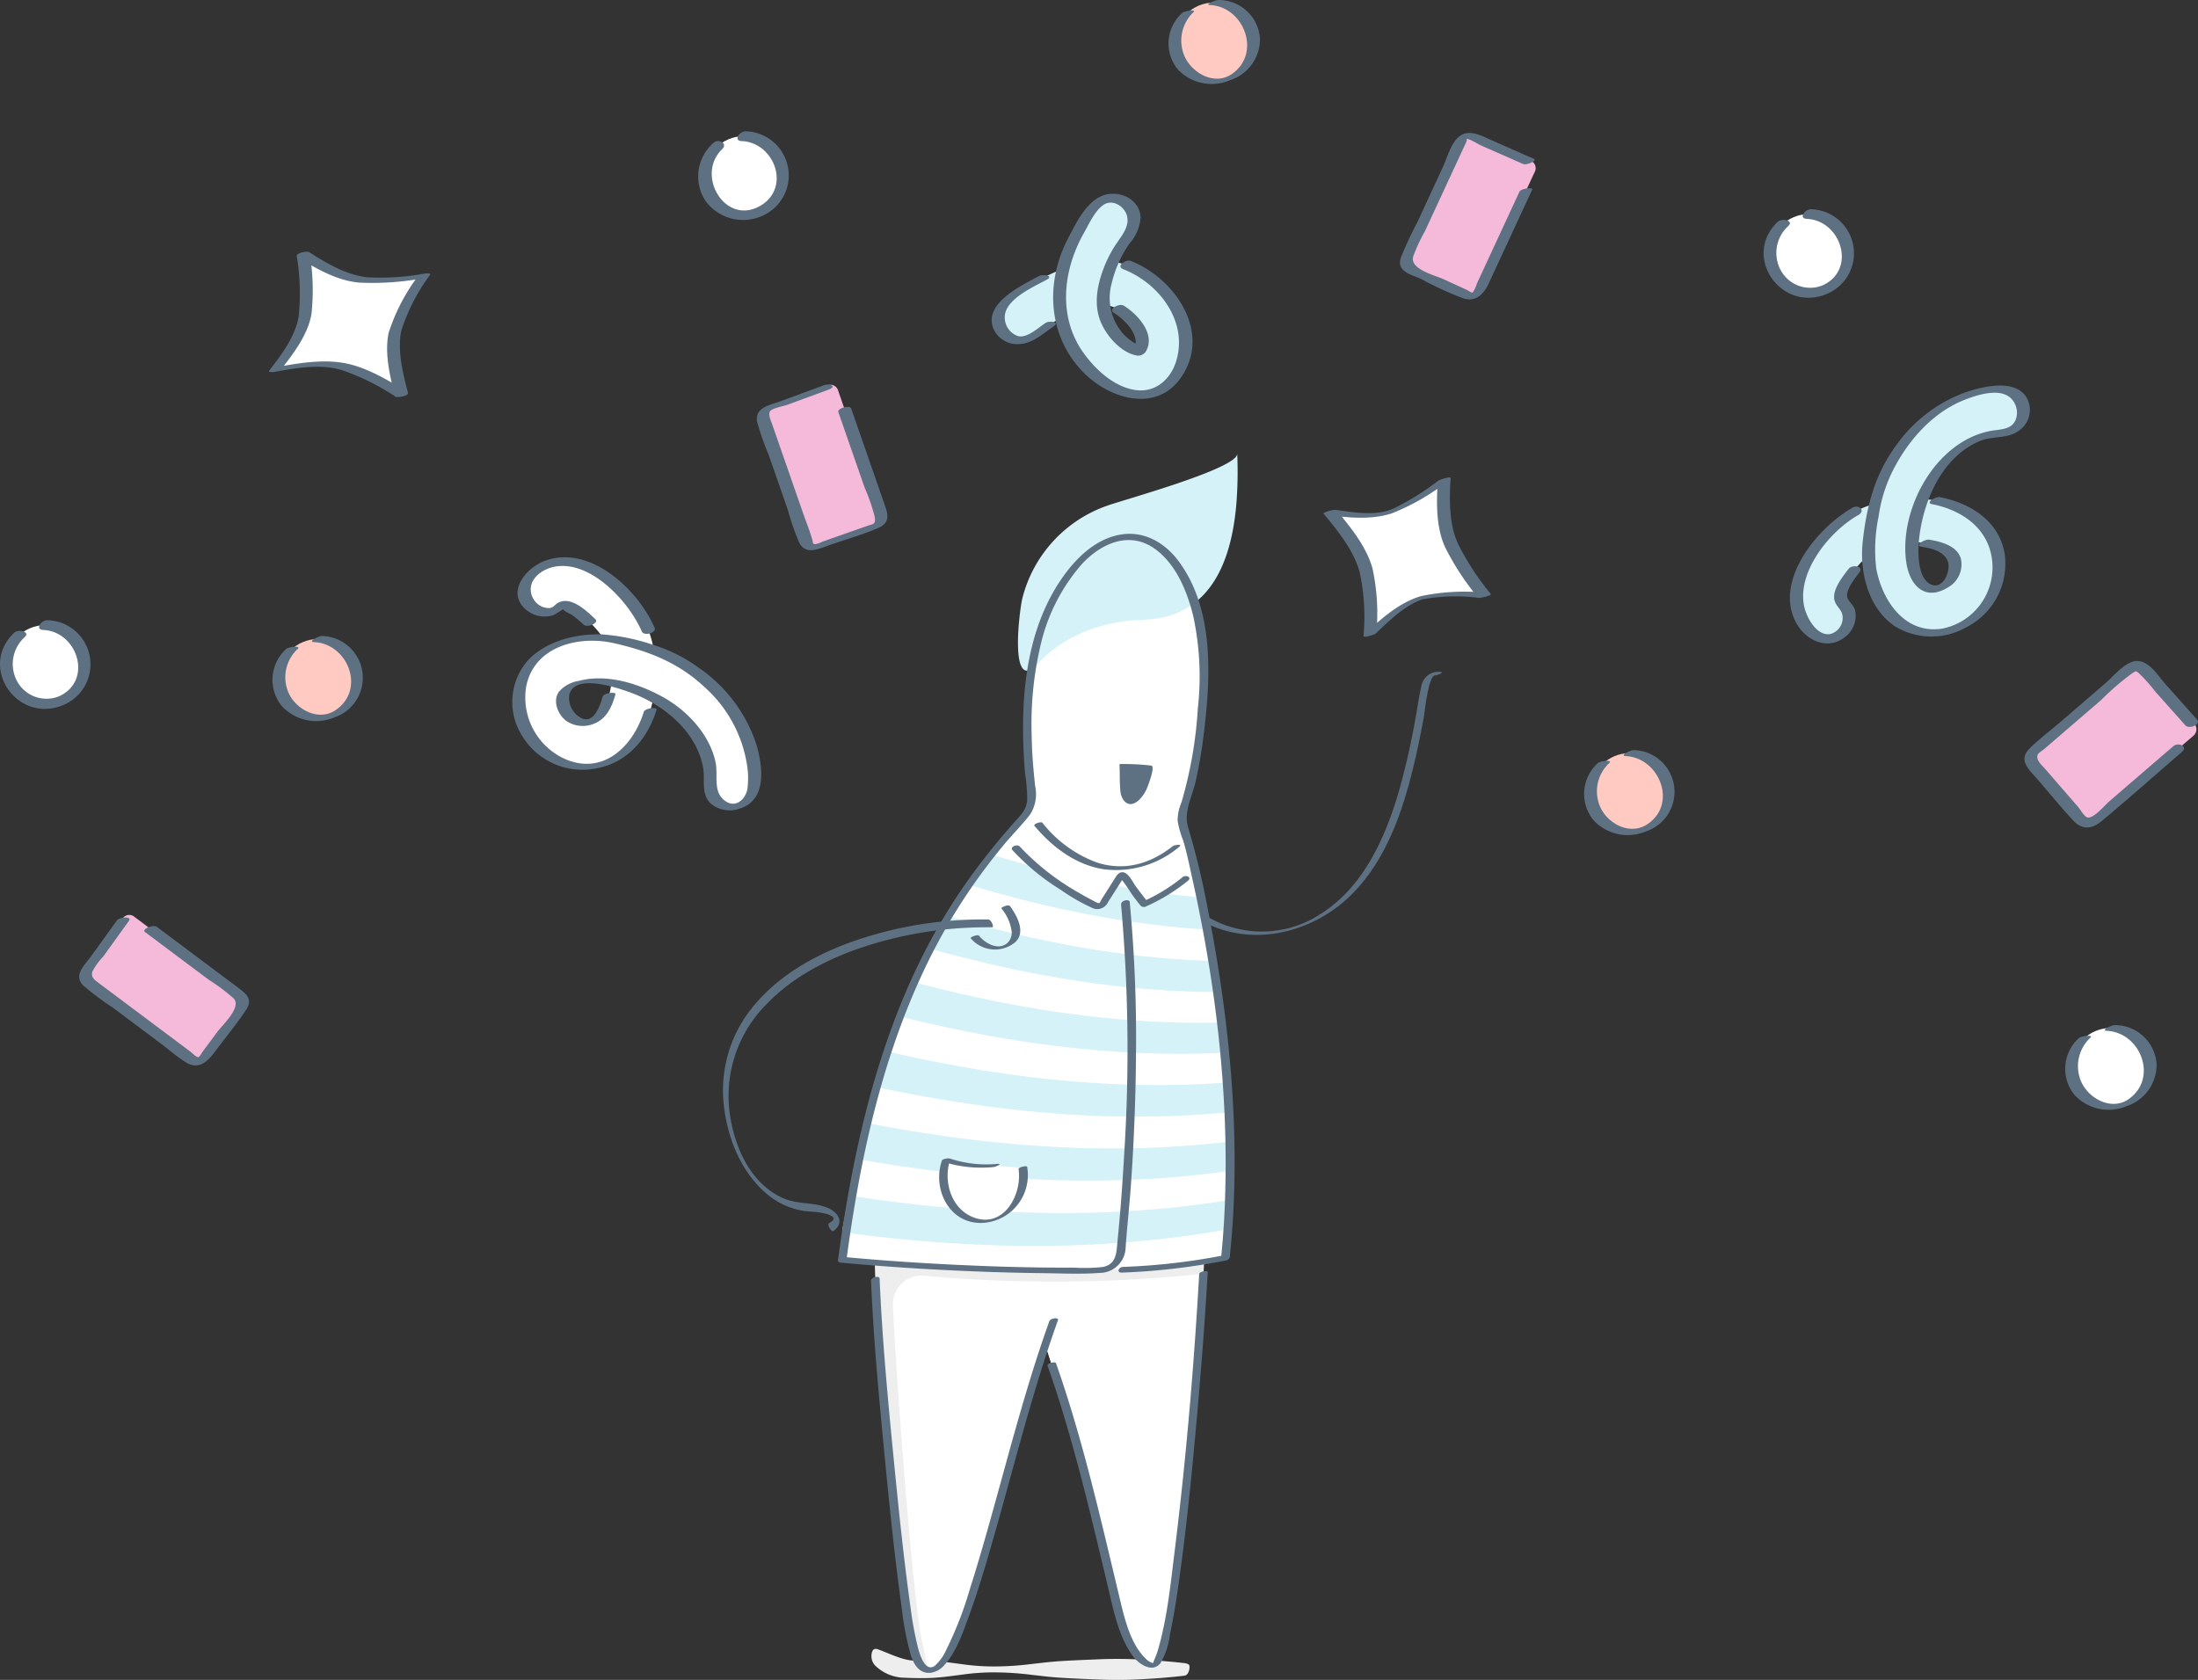 <svg xmlns="http://www.w3.org/2000/svg" xmlns:xlink="http://www.w3.org/1999/xlink" width="301.53" height="230.477" viewBox="0 0 301.53 230.477"><rect x="0" y="0" width="301.53" height="230.477" fill="#333333" stroke="none"/><defs><style>.a{fill:none;}.b{fill:#fff;}.c{fill:#5d7183;}.d{fill:#d5f2f8;}.e{fill:#f5bada;}.f{fill:#ffcac1;}.g{fill:#eee;}.h{clip-path:url(#a);}</style><clipPath id="a"><path class="a" d="M286,621.02c.034,0,1.892-13.16,2.1-14.034.7-2.958,1.462-5.9,2.318-8.815a109.667,109.667,0,0,1,8.014-20.293,81.745,81.745,0,0,1,4.492-7.527q1.126-1.674,2.335-3.291c.738-.988,2.943-3.721,2.943-3.721.852.094,1.94,1.727,2.474,2.262a32.954,32.954,0,0,0,5.472,4.249,19.334,19.334,0,0,0,5.4,2.8,42.6,42.6,0,0,0,2.472-4.14c.085-1.393,3.321,3.722,3.321,3.722.981-.439,2.735-1.531,3.654-2.088a17.338,17.338,0,0,1,2.672-1.848c1.246-.418,1.234,1.881,1.379,2.657q.49,2.628.871,5.275c.517,3.576,4.945,25.671,2.636,44.513C318.492,624.577,286.008,621.021,286,621.02Z" transform="translate(-286.002 -563.338)"/></clipPath></defs><g transform="translate(-55.999 -200.773)"><g transform="translate(-451.002 -97.896)"><g transform="translate(507.001 298.67)"><g transform="translate(0)"><g transform="translate(36.9 34.541)"><path class="b" d="M295.891,372.715c-.649,2.7.916,8.554.916,8.554s-5.408-3.374-8.436-3.935c-3.1-.574-8.852.517-8.852.517s3.312-4.244,3.943-6.872-.145-8.924-.145-8.924,4.344,2.827,7.446,3.4c2.732.506,9.081-.448,9.081-.448S296.611,369.722,295.891,372.715Z" transform="translate(-278.617 -361.691)"/><path class="c" d="M293.457,372.239c-.557,2.795.187,5.924.9,8.636l1.717-.539c-2.542-1.578-5.411-3.322-8.37-3.941-3.071-.643-6.538-.076-9.588.494l.709.177c1.684-2.173,3.648-4.778,4.068-7.554a31.51,31.51,0,0,0-.258-8.325l-1.717.539c2.53,1.633,5.5,3.315,8.554,3.567a38.32,38.32,0,0,0,8.643-.584l-.709-.177a26.338,26.338,0,0,0-3.953,7.706c-.1.371,1.623.143,1.744-.309a26.353,26.353,0,0,1,3.953-7.706c.188-.276-.689-.18-.709-.177a33.152,33.152,0,0,1-7.825.519c-2.855-.271-5.657-1.909-8.033-3.443-.289-.187-1.774.068-1.717.539a30.761,30.761,0,0,1,.264,8.23c-.427,2.747-2.381,5.33-4.051,7.483-.2.263.7.179.709.177,2.908-.544,6.3-1.133,9.188-.278a31.627,31.627,0,0,1,7.431,3.667c.266.165,1.836-.089,1.717-.539-.7-2.638-1.47-5.754-.928-8.472C295.282,371.526,293.545,371.8,293.457,372.239Z" transform="translate(-277.055 -361.061)"/></g><g transform="translate(181.577 65.506)"><path class="b" d="M687.2,462.8c-2.675.754-7.018,4.979-7.018,4.979s.3-6.366-.688-9.28c-1.014-2.986-4.778-7.468-4.778-7.468s5.323.814,7.926.081,7.717-4.488,7.717-4.488-.344,5.17.671,8.156c.894,2.63,4.829,7.7,4.829,7.7S690.163,461.967,687.2,462.8Z" transform="translate(-673.815 -446.281)"/><path class="c" d="M685.346,462.042c-2.879.934-5.378,3.157-7.518,5.227l1.678-.324a29.229,29.229,0,0,0-.536-8.761c-.8-2.956-2.995-5.669-4.93-7.987l-1.616.558c2.976.446,6.349.8,9.251-.173a30.713,30.713,0,0,0,7.918-4.642l-1.679.324c-.183,2.908-.227,6.249.994,8.946a36.04,36.04,0,0,0,4.505,6.911l1.616-.558a28.593,28.593,0,0,0-9.452.408c-1.02.259-.913.727.124.464a24.22,24.22,0,0,1,7.864-.229c.169.015,1.813-.3,1.616-.559a36.021,36.021,0,0,1-4.505-6.911c-1.222-2.7-1.177-6.038-.994-8.946.022-.345-1.546.228-1.679.324a36.422,36.422,0,0,1-6.125,3.817c-2.349,1.079-5.5.555-7.991.182-.184-.028-1.805.331-1.616.558,1.934,2.316,4.13,5.032,4.929,7.986a29.222,29.222,0,0,1,.536,8.761c-.015.325,1.54-.19,1.678-.324,1.834-1.773,4.061-3.934,6.519-4.731C687.138,461.974,686,461.83,685.346,462.042Z" transform="translate(-672.258 -445.681)"/></g><g transform="translate(136.041 26.584)"><path class="d" d="M565.441,366.527a16.071,16.071,0,0,1-6.674-9.1,29.166,29.166,0,0,0-3.571,2.394,3,3,0,1,1-3.677-4.754,30.347,30.347,0,0,1,7.388-4.35,32.555,32.555,0,0,1,4.7-8.672,3.005,3.005,0,0,1,4.768,3.659,24.823,24.823,0,0,0-2.423,3.863,12.782,12.782,0,0,1,8.588,5.821c2.19,3.532,1.919,8.283-.616,10.816a5.966,5.966,0,0,1-3.062,1.608A7.5,7.5,0,0,1,565.441,366.527Zm3.168-5.106a2.917,2.917,0,0,0,1.113.475,3.633,3.633,0,0,0-.3-3.342,6.371,6.371,0,0,0-4.968-3.081A10.124,10.124,0,0,0,568.609,361.421Z" transform="translate(-549.444 -340.303)"/><g transform="translate(0 11.166)"><path class="c" d="M554.34,369.964c-2.435,1.31-8.016,3.924-6.063,7.546a3.585,3.585,0,0,0,3.406,1.774c1.871-.094,3.165-1.417,4.648-2.4.993-.658-.542-.849-1.087-.488-1.036.686-2.567,2.159-3.819,1.776a2.7,2.7,0,0,1-1.706-3.071c.453-2.145,3.919-3.687,5.708-4.65,1.043-.562-.528-.789-1.087-.488Z" transform="translate(-547.87 -369.83)"/></g><g transform="translate(8.432)"><path class="c" d="M579.214,355.645c1.461.9,3.9,3.219,2.7,5.185l1.358-.486a6.683,6.683,0,0,1-3.754-3.259,7.524,7.524,0,0,1-.567-5.544,16.125,16.125,0,0,1,2.461-5.447,5.95,5.95,0,0,0,1.49-3.562c-.125-2.267-2.413-3.518-4.494-3.152-2.761.486-4.307,3.865-5.467,6.085-3.179,6.086-2.772,13.5,2.229,18.469,3.615,3.595,10.008,5.479,13.364.463,4.131-6.176-1.009-13.549-6.986-15.865-.7-.271-2.065.733-1.036,1.132,4.962,1.923,8.989,7.244,7.241,12.716-.8,2.49-2.911,4.282-5.624,3.852-2.884-.457-5.383-2.761-7.031-5.045-3.573-4.951-2.863-11.352,0-16.439.685-1.217,1.542-3.125,2.717-3.91,1.24-.829,2.829.169,3.2,1.446.4,1.378-.542,2.585-1.279,3.65a16.656,16.656,0,0,0-1.938,3.7c-.884,2.37-1.355,4.991-.313,7.385.812,1.864,2.679,4.012,4.755,4.461a1.26,1.26,0,0,0,1.358-.486c1.47-2.4-1.141-5.178-3-6.323-.617-.379-2.193.474-1.374.978Z" transform="translate(-570.904 -339.318)"/></g></g><g transform="translate(245.546 52.895)"><path class="d" d="M871.836,445.25a9.081,9.081,0,0,1-1.443.526,8.019,8.019,0,0,1-9.647-4.592,15.892,15.892,0,0,1-1.42-5.706c-1.638,1.416-3.716,4.152-3.787,5.744-.012.257.026.289.127.374a3,3,0,0,1-3.871,4.6,6.322,6.322,0,0,1-2.261-5.24c.209-4.649,4.862-9.414,6.952-10.874a12.511,12.511,0,0,1,3.607-1.669,24.742,24.742,0,0,1,2.978-6.673c3.669-5.764,8.983-9.063,14.58-9.049a3,3,0,1,1-.015,6.009c-3.44-.008-6.991,2.334-9.494,6.266a19.019,19.019,0,0,0-1.448,2.745,15.114,15.114,0,0,1,5.331,1.267,8.539,8.539,0,0,1,5.221,7.123A9.153,9.153,0,0,1,871.836,445.25ZM865.3,433.668a10.694,10.694,0,0,0,.888,4.958,2.105,2.105,0,0,0,2.64,1.349,3.226,3.226,0,0,0,2.433-3.349,2.553,2.553,0,0,0-1.774-2.207A9.912,9.912,0,0,0,865.3,433.668Z" transform="translate(-848.601 -412.15)"/><g transform="translate(0 16.61)"><path class="c" d="M855.053,465.14c-.845,1.121-2.57,3.207-1.8,4.69.416.8,1.042,1.1.979,2.188a2.273,2.273,0,0,1-1.764,2.086c-1.819.218-3.122-2.212-3.469-3.637-1.166-4.794,3.429-10.476,7.383-12.7,1.046-.589.1-1.505-.776-1.014-4.82,2.716-10.889,10.058-7.737,15.818,1.366,2.5,4.489,3.88,6.874,1.779a3.621,3.621,0,0,0,1.188-3.552c-.17-.667-.914-1.184-1.058-1.734-.272-1.041,1.126-2.716,1.654-3.418.671-.891-1-1.133-1.474-.5Z" transform="translate(-846.999 -456.609)"/></g><g transform="translate(9.891)"><path class="c" d="M883.629,427.491c4.169.821,7.859,3.393,8.26,7.912a8.556,8.556,0,0,1-6.895,9.169c-5.126.78-8.224-3.862-9.029-8.308a22.4,22.4,0,0,1,.333-7.1,20.29,20.29,0,0,1,2.184-6.734c2.1-3.942,5.367-7.577,9.592-9.247,1.735-.685,4.875-1.71,6.4-.193a2.77,2.77,0,0,1,.656,2.839c-.528,1.5-2.225,1.373-3.5,1.619-7.539,1.45-12.542,10.7-11.551,17.943.429,3.138,2.486,5.484,5.679,3.55A3.621,3.621,0,0,0,887.587,435c-.508-1.818-2.739-2.367-4.352-2.638-.565-.1-2.079.8-1.082.963,1.33.224,3.075.579,3.625,1.992.484,1.244-.6,4.018-2.36,3.157-1.945-.951-1.739-4.965-1.516-6.664.672-5.121,3.24-10.909,8.329-13,1.713-.7,3.693-.255,5.256-1.358a3.47,3.47,0,0,0,1.421-3.872c-1.121-3.474-6.039-2.327-8.57-1.479a20,20,0,0,0-9.524,7.173c-3.023,4.053-4.162,8.434-4.7,13.385-.454,4.136.763,9.116,4.4,11.572a9.625,9.625,0,0,0,9.81.15,9.761,9.761,0,0,0,5.28-9.945c-.664-4.57-4.66-7.076-8.889-7.909-.567-.112-2.08.767-1.082.963Z" transform="translate(-874.019 -411.218)"/></g></g><g transform="translate(70.29 76.451)"><path class="b" d="M371.114,499.02a9.136,9.136,0,0,1-.369-1.491,8.015,8.015,0,0,1,5.6-9.1,15.909,15.909,0,0,1,5.827-.8c-1.234-1.779-3.733-4.136-5.309-4.377-.254-.039-.29,0-.385.086A3,3,0,1,1,372.317,479a6.327,6.327,0,0,1,5.453-1.687c4.6.7,8.845,5.837,10.074,8.07a12.5,12.5,0,0,1,1.275,3.763,24.762,24.762,0,0,1,6.32,3.672c5.341,4.262,8.056,9.9,7.444,15.457a3.005,3.005,0,0,1-5.975-.657c.375-3.419-1.575-7.2-5.22-10.1a19.053,19.053,0,0,0-2.576-1.732,15.1,15.1,0,0,1-1.83,5.163,8.543,8.543,0,0,1-7.643,4.429A9.157,9.157,0,0,1,371.114,499.02Zm12.219-5.263a10.7,10.7,0,0,0-5.027.353,2.1,2.1,0,0,0-1.624,2.48,3.226,3.226,0,0,0,3.071,2.776,2.553,2.553,0,0,0,2.384-1.527A9.9,9.9,0,0,0,383.333,493.758Z" transform="translate(-369.764 -476.63)"/><g transform="translate(0.705)"><path class="c" d="M380.856,484.073c-1.13-1.058-3.146-3.053-4.905-2.331-.911.374-.735,1.141-2.286.676a2.609,2.609,0,0,1-1.549-1.676c-.624-2.082,1.421-3.548,3.229-3.868,4.89-.865,10.127,4.8,11.884,8.88.31.722,2.06.2,1.768-.474-2.261-5.252-8.923-11.524-15.081-9.189-2.66,1.009-5.429,4.422-2.418,6.813a3.987,3.987,0,0,0,3.388.7c.565-.128,1.448-.943,1.882-.955-.916.026.684.73.784.793a11.583,11.583,0,0,1,1.678,1.379c.532.5,2.2-.206,1.627-.746Z" transform="translate(-370.188 -475.589)"/></g><g transform="translate(0 10.574)"><path class="c" d="M386.295,515.118c-1.565,5.031-5.97,9.021-11.385,6.194a9.262,9.262,0,0,1-4.761-9.609c1.052-5.586,7.222-7.117,12.1-5.993,4.663,1.074,8.729,2.622,12.288,5.936a18.073,18.073,0,0,1,5.955,11.019,11.36,11.36,0,0,1,.011,3.032c-.235,1.376-1.538,2.629-2.947,1.717-1.871-1.209-1.034-3.547-1.417-5.365-.808-3.838-3.909-7.139-7.261-8.98-3.378-1.855-7.662-3.2-11.5-2.2a4.554,4.554,0,0,0-2.762,1.534c-.843,1.291-.1,3.1,1.039,3.959a4.009,4.009,0,0,0,3.642.448c1.823-.612,2.61-2.322,3.1-4.066.125-.445-1.613-.206-1.751.285-.4,1.43-1.348,4.151-3.332,2.7a3.114,3.114,0,0,1-1.245-2.945c.72-2.951,6.4-1.032,8.335-.334,4.556,1.645,9.1,5.294,10.02,10.31.316,1.73-.364,3.657,1.11,4.994a4.063,4.063,0,0,0,4.027.6c3.658-1.212,3.048-5.779,2.183-8.738a20.583,20.583,0,0,0-7.97-10.584,21.065,21.065,0,0,0-6.017-3.039,28.242,28.242,0,0,0-7.184-1.5c-3.569-.115-7.794.917-10.266,3.667a8.667,8.667,0,0,0-.828,10.053,9.679,9.679,0,0,0,10.05,4.712c4.389-.7,7.238-3.986,8.515-8.092.134-.431-1.6-.208-1.751.284Z" transform="translate(-368.263 -504.485)"/></g></g><g transform="translate(277.722 90.682)"><path class="e" d="M944.136,537.437l-6.729-7.762a1.177,1.177,0,0,1,.121-1.662l13.421-11.563a1.178,1.178,0,0,1,1.634.093l7,7.573a1.176,1.176,0,0,1-.1,1.691l-13.687,11.751A1.178,1.178,0,0,1,944.136,537.437Z" transform="translate(-936.305 -515.547)"/><g transform="translate(0)"><path class="c" d="M955.317,526.165l-8.774,7.559c-.628.541-2.247,2.5-3.052,2.206-.427-.158-.936-1.08-1.237-1.427l-2.436-2.81-2.09-2.411c-.4-.464-1.313-1.2-1.019-1.948.1-.251.7-.6.887-.765l2.259-1.946,5.586-4.812a35.8,35.8,0,0,1,4.218-3.634c.534-.326.446-.415.972.017a22.069,22.069,0,0,1,2.192,2.461l4.135,4.643c.528.592,2.207-.115,1.62-.775l-4.367-4.9c-1.091-1.224-2.476-3.636-4.446-3.052-1.392.413-2.7,2.04-3.746,2.943l-6.342,5.463c-1.356,1.168-2.859,2.27-4.115,3.545-1.582,1.606,0,2.9,1.1,4.172,1.629,1.88,3.205,3.827,4.9,5.651,1.247,1.343,2.566,1.227,3.92.1,3.724-3.094,7.341-6.325,11.009-9.485.907-.781-.5-1.369-1.17-.795Z" transform="translate(-934.893 -514.478)"/></g></g><g transform="translate(103.825 52.761)"><path class="e" d="M477.786,430.208l-8.408,2.951a1.107,1.107,0,0,1-1.354-.776l-5.819-16.728a1.114,1.114,0,0,1,.545-1.435l8.327-3.267a1.1,1.1,0,0,1,1.385.767l5.9,17.044A1.108,1.108,0,0,1,477.786,430.208Z" transform="translate(-461.302 -410.877)"/><path class="c" d="M471.047,414.616l3.593,10.329a26.859,26.859,0,0,1,1.387,3.987c.2,1.151-.192,1.022-1.016,1.312l-3.364,1.181-2.783.977a3.247,3.247,0,0,1-.977.342c-.426-.048-.264-.091-.425-.658-.345-1.216-.838-2.408-1.253-3.6q-2.125-6.108-4.249-12.216c-.147-.423-.581-1.358-.269-1.772s1.909-.7,2.38-.877l5.676-2.091c1.167-.43.089-.866-.662-.59l-5.981,2.2c-1.382.509-3.552.86-3.2,2.781a32.941,32.941,0,0,0,1.565,4.5l2.656,7.635a34.128,34.128,0,0,0,1.565,4.5c.907,1.741,2.674.838,4.092.34,2.209-.776,4.527-1.425,6.681-2.345,1.693-.723,1.435-1.791.94-3.213l-4.591-13.2c-.185-.532-1.939-.018-1.768.474Z" transform="translate(-459.868 -410.852)"/></g><g transform="translate(192.05 18.244)"><path class="e" d="M711.711,339.473l-8.1-3.719a1.107,1.107,0,0,1-.434-1.5l7.447-16.071a1.114,1.114,0,0,1,1.39-.653l8.258,3.435a1.1,1.1,0,0,1,.463,1.513l-7.608,16.354A1.108,1.108,0,0,1,711.711,339.473Z" transform="translate(-702.253 -317.12)"/><g transform="translate(0)"><path class="c" d="M717.257,324.59l-4.666,10.07-1.164,2.511a4.4,4.4,0,0,1-.557,1.2c-.415.373.509-.016.021.074-.159.03-.662-.3-.821-.377l-3.24-1.488c-1.19-.547-4.618-1.354-4.155-3.09a23.355,23.355,0,0,1,1.609-3.473l5.438-11.736c.015-.031.576-1.09.209-.952.3-.113,1.749.771,2.024.892l5.832,2.571c.407.179,2.016-.469,1.443-.722L713.4,317.5c-1.5-.66-3.338-1.73-4.747-.175-.905,1-1.361,2.726-1.916,3.922l-3.519,7.594a48.671,48.671,0,0,0-2.235,4.824c-.63,1.889,1.461,2.283,2.819,2.907a46.347,46.347,0,0,0,5.782,2.656c1.766.524,2.815-.669,3.465-2.071l5.96-12.861c.153-.331-1.528-.186-1.749.292Z" transform="translate(-700.866 -316.526)"/></g></g><g transform="translate(10.862 125.531)"><path class="e" d="M229.625,622.328l-5.32,7.146a1.108,1.108,0,0,1-1.557.113l-14.181-10.617a1.114,1.114,0,0,1-.351-1.494l5.076-7.362a1.1,1.1,0,0,1,1.577-.139L229.3,620.809A1.107,1.107,0,0,1,229.625,622.328Z" transform="translate(-207.277 -609.712)"/><g transform="translate(0 0.352)"><path class="c" d="M214.952,612.656l8.756,6.555a26.6,26.6,0,0,1,3.408,2.551c1.138,1.2-1.486,3.6-2.217,4.576l-1.976,2.655c-.159.213-.4.7-.618.83-.409.238.168.068-.135-.015s-.716-.537-.972-.728l-2.31-1.729-10.24-7.666c-.557-.418-1.146-.775-.916-1.591a9.142,9.142,0,0,1,1.483-2.057l3.536-4.906c.477-.662-1.3-.542-1.651-.055l-3.536,4.906c-.873,1.211-2.493,2.62-1.078,4.012a38.634,38.634,0,0,0,4.041,3.025l6.468,4.843c1.174.879,2.328,1.908,3.578,2.679,1.78,1.1,3-.145,4-1.493,1.414-1.9,2.959-3.75,4.263-5.726.927-1.4.067-2.15-1.056-2.991l-11.189-8.377c-.511-.383-2.143.324-1.639.7Z" transform="translate(-205.928 -610.673)"/></g></g><g transform="translate(143.062 93.545)"><ellipse class="b" cx="5.408" cy="5.41" rx="5.408" ry="5.41" transform="matrix(0.186, -0.983, 0.983, 0.186, 0, 10.628)"/><g transform="translate(0.044 0.353)"><path class="c" d="M573.117,524.38c4.736.213,6.883,7.066,2.282,9.313-2.242,1.095-4.924-.261-5.958-2.381a5.107,5.107,0,0,1,1.143-5.943c.761-.737-.965-.842-1.442-.381a5.89,5.89,0,0,0-.792,7.907,6.4,6.4,0,0,0,7.348,1.83,6.158,6.158,0,0,0,4.018-6.223,5.989,5.989,0,0,0-5.943-5.235c-.746-.033-1.853,1.059-.658,1.113Z" transform="translate(-567.171 -523.267)"/></g></g><g transform="translate(217.307 102.912)"><ellipse class="f" cx="5.41" cy="5.407" rx="5.41" ry="5.407" transform="translate(0.857 0.411)"/><g transform="translate(0)"><path class="c" d="M775.568,548.723c4.6.206,7.173,6.536,2.989,9.339-2.324,1.557-5.334.033-6.434-2.261a5.309,5.309,0,0,1,1.233-6.164c.435-.422-1.273-.274-1.62.062a5.687,5.687,0,0,0-.573,7.825,6.411,6.411,0,0,0,7.177,1.534,5.723,5.723,0,0,0-1.651-11.156c-.446-.02-2.034.78-1.12.821Z" transform="translate(-769.861 -547.901)"/></g></g><g transform="translate(37.373 87.248)"><ellipse class="f" cx="5.41" cy="5.407" rx="5.41" ry="5.407" transform="translate(0.857 0.422)"/><path class="c" d="M284.056,505.94c4.637.208,7.121,6.475,2.983,9.316-2.3,1.582-5.341.021-6.431-2.249a5.3,5.3,0,0,1,1.235-6.156c.45-.436-1.268-.3-1.624.045a5.7,5.7,0,0,0-.57,7.837,6.419,6.419,0,0,0,7.18,1.545A5.739,5.739,0,0,0,285.17,505.1c-.463-.021-2.039.8-1.114.844Z" transform="translate(-278.346 -505.095)"/></g><g transform="translate(95.758 18.012)"><ellipse class="b" cx="5.41" cy="5.407" rx="5.41" ry="5.407" transform="translate(0.876 0.672)"/><path class="c" d="M443.819,317.234c4.53.2,6.811,6.45,2.521,8.9-4.792,2.731-8.882-4.222-5.21-7.78.856-.829-.519-1.512-1.188-.864a6.1,6.1,0,0,0-1.051,8,6.389,6.389,0,0,0,7.4,2.148,6.056,6.056,0,0,0-1.875-11.744c-.894-.04-1.788,1.289-.6,1.343Z" transform="translate(-437.832 -315.891)"/></g><g transform="translate(283.301 140.642)"><ellipse class="b" cx="5.41" cy="5.407" rx="5.41" ry="5.407" transform="translate(0.856 0.39)"/><path class="c" d="M955.833,651.787c4.664.209,7.109,6.528,3,9.38-2.308,1.6-5.355-.013-6.44-2.281a5.33,5.33,0,0,1,1.229-6.179c.408-.395-1.28-.231-1.612.091a5.661,5.661,0,0,0-.579,7.8,6.4,6.4,0,0,0,7.171,1.514,5.982,5.982,0,0,0,4.078-5.793,5.73,5.73,0,0,0-5.717-5.315c-.419-.019-2.026.74-1.131.78Z" transform="translate(-950.132 -651.006)"/></g><g transform="translate(0 85.09)"><ellipse class="b" cx="5.41" cy="5.407" rx="5.41" ry="5.407" transform="translate(0.825 0.669)"/><path class="c" d="M182.192,500.535c4.686.21,6.856,6.9,2.219,9.076a4.577,4.577,0,0,1-5.784-2,4.965,4.965,0,0,1,1.028-6.1c.8-.772-.9-1.137-1.491-.564-4.878,4.728.432,12.383,6.615,9.953A6.051,6.051,0,0,0,182.79,499.2c-.891-.04-1.789,1.283-.6,1.336Z" transform="translate(-176.256 -499.198)"/></g><g transform="translate(160.289)"><ellipse class="f" cx="5.41" cy="5.407" rx="5.41" ry="5.407" transform="translate(0.856 0.345)"/><path class="c" d="M619.8,267.359c4.708.211,7.143,6.7,2.951,9.5-2.309,1.543-5.3-.1-6.378-2.355a5.387,5.387,0,0,1,1.22-6.212c.339-.329-1.293-.136-1.594.157a5.6,5.6,0,0,0-.593,7.752,6.38,6.38,0,0,0,7.159,1.468,5.909,5.909,0,0,0,4.1-5.73,5.671,5.671,0,0,0-5.7-5.269c-.362-.016-2,.651-1.155.689Z" transform="translate(-614.108 -266.67)"/></g><g transform="translate(241.939 28.708)"><ellipse class="b" cx="5.41" cy="5.407" rx="5.41" ry="5.407" transform="translate(0.824 0.66)"/><g transform="translate(0)"><path class="c" d="M843.078,346.442c4.689.21,6.86,6.912,2.224,9.095a4.579,4.579,0,0,1-5.785-2.012,4.976,4.976,0,0,1,1.025-6.112c.794-.77-.9-1.114-1.487-.55-4.88,4.729.433,12.363,6.61,9.936a6.04,6.04,0,0,0-1.983-11.676c-.879-.04-1.795,1.265-.6,1.319Z" transform="translate(-837.146 -345.122)"/></g></g></g></g></g><g transform="translate(-19844.996 9227)"><g transform="translate(20020.537 -8800.015)"><g transform="translate(0 0)"><path class="g" d="M292.4,1021.881a1.791,1.791,0,0,0,.526.9,5.915,5.915,0,0,0,3.719,1.6c.6.026,1.225.049,1.872.059s1.315.01,2-.021c1.375-.056,2.825-.269,4.324-.464a30.637,30.637,0,0,1,4.624-.3,40.959,40.959,0,0,1,4.774.326l2.4.27,1.192.107,1.185.075c1.575.082,3.125.157,4.624.208s2.949.061,4.324.015,2.674-.135,3.874-.213c1.2-.1,2.3-.2,3.275-.316.279-.03.569-.035.789-.676a1.484,1.484,0,0,0,.072-.672c-.03-.169-.1-.212-.159-.239a1.71,1.71,0,0,0-.7-.172c-.975-.121-2.075-.214-3.275-.317-1.2-.078-2.5-.171-3.874-.213s-2.825-.046-4.324.016-3.05.125-4.624.208l-1.185.075-1.192.106-2.4.27a40.839,40.839,0,0,1-4.774.326,30.614,30.614,0,0,1-4.624-.3c-1.5-.2-2.95-.409-4.324-.465q-1.031-.047-2-.021c-1.75.027-3.5-.907-5.245-1.552-.227-.084-.751-.252-.892.557A2.013,2.013,0,0,0,292.4,1021.881Z" transform="translate(-292.342 -1020.421)"/></g></g><g transform="translate(19992.311 -8963.981)"><g transform="translate(28.175 107.67)"><path class="g" d="M304.347,788.787l45.285-.575c-.247,10.16-4.05,58.594-7.087,58.6-2.879,0-4.675-6.778-5.37-9.736-1.183-5.038-2.467-10.053-3.635-15.094-.908-3.921-3.881-13.363-5.945-19.522-5.639,19.434-11.8,44.979-15.647,44.979-1.771,0-2.078-2.157-2.545-3.891C308.125,838.791,303.838,796.844,304.347,788.787Z" transform="translate(-303.801 -788.212)"/><path class="b" d="M357.163,808.083c-.887,15.734-4.076,53.758-6.87,53.758-2.558,0-4.675-6.778-5.37-9.736-1.183-5.038-2.467-10.053-3.635-15.094-.692-2.985-4.229-14.308-5.9-19.381-.673-2.044,0-.269,0,0-5.4,16.324-11.032,44.805-15.692,44.837-.6,0-.669-2.157-1.136-3.891-1.017-3.777-3.252-31.046-4.012-46.126a3.912,3.912,0,0,1,4.271-4.1A194.761,194.761,0,0,0,357.163,808.083Z" transform="translate(-311.548 -803.245)"/><g transform="translate(0 5.264)"><path class="c" d="M302.234,810.37c.323,7.675,1.028,15.34,1.762,22.984.709,7.394,1.456,14.8,2.482,22.154a39.442,39.442,0,0,0,1.2,6.181c.419,1.364,1.23,2.692,2.862,2.444a3.119,3.119,0,0,0,1.793-1.082c1.593-1.76,2.44-4.271,3.248-6.456,1.354-3.662,2.448-7.421,3.521-11.173,2.83-9.9,5.289-19.936,8.775-29.632.161-.447-1.026-.308-1.181.125-2.957,8.224-5.162,16.7-7.5,25.117-1.077,3.87-2.161,7.741-3.385,11.568a49.74,49.74,0,0,1-3.267,8.417,6.333,6.333,0,0,1-1.557,2.169c-1.258.911-2-1.332-2.254-2.256a45.12,45.12,0,0,1-1.051-5.549c-.969-6.894-1.677-13.829-2.355-20.756-.8-8.171-1.57-16.366-1.916-24.571-.018-.435-1.2-.184-1.175.315Z" transform="translate(-302.234 -809.831)"/></g><g transform="translate(24.204 4.471)"><path class="c" d="M401.721,819.536c3.472,9.879,5.828,20.035,8.252,30.209.767,3.221,1.443,6.833,3.4,9.578.8,1.115,2.721,2.493,3.864,1.012a10.211,10.211,0,0,0,1.284-3.948c.538-2.488.918-5.011,1.272-7.531.967-6.882,1.66-13.8,2.287-20.725.647-7.142,1.215-14.294,1.623-21.454.013-.227-1.153-.07-1.175.315-.721,12.649-1.792,25.311-3.351,37.884-.57,4.6-1.03,9.387-2.355,13.846-.161.543-.408,1.037-.6,1.562a1.791,1.791,0,0,1-.222.3c.184-.341.688.134.179-.214-.115-.078-.341-.14-.449-.2a3.412,3.412,0,0,1-.73-.612c-2.06-2.169-2.808-5.73-3.485-8.551-2.564-10.693-4.973-21.393-8.624-31.781-.112-.32-1.276.027-1.175.315Z" transform="translate(-401.714 -806.573)"/></g></g><g transform="translate(0 0)"><g transform="translate(73.38 29.942)"><path class="c" d="M488.041,503.047c6.781,3.9,15.347,1.829,20.714-3.525,4.96-4.947,7.213-12,8.746-18.663.42-1.825.786-3.661,1.132-5.5.153-.817.636-5.947,1.615-5.912.237.008,1.328-.434.769-.454a2.372,2.372,0,0,0-2.667,1.806c-.352,1.511-.555,3.07-.84,4.6a102.189,102.189,0,0,1-2.337,10.189c-1.9,6.43-4.98,13.175-10.938,16.776a14.663,14.663,0,0,1-15.085.3c-.283-.163-1.228.322-1.11.391Z" transform="translate(-488.031 -468.989)"/></g><path class="b" d="M311.7,430.16c.653-1.756-.124-4.361-.152-6.3a75.617,75.617,0,0,1-.045-8.662l.212-2.121c1.186-11.83,7.839-20.9,14.259-20.254s10.664,10.758,9.477,22.588l-.213,2.12a72.026,72.026,0,0,1-1.458,9.334,31.465,31.465,0,0,1-.995,3.33c-.6,1.681.29,2.95.677,4.479,4.312,17.006,4.969,35.63,3.1,53.044-9.728,1.923-14.373,1.6-21.1,1.779C308.109,489.7,286,488,286,488c6-32.347,15.308-46.21,25.257-57.193Z" transform="translate(-261.777 -381.406)"/><path class="d" d="M286,621.02c.034,0,1.892-13.16,2.1-14.034.7-2.958,1.462-5.9,2.318-8.815a109.667,109.667,0,0,1,8.014-20.293,81.745,81.745,0,0,1,4.492-7.527q1.126-1.674,2.335-3.291c.738-.988,2.943-3.721,2.943-3.721.852.094,1.94,1.727,2.474,2.262a32.954,32.954,0,0,0,5.472,4.249,19.334,19.334,0,0,0,5.4,2.8,42.6,42.6,0,0,0,2.472-4.14c.085-1.393,3.321,3.722,3.321,3.722.981-.439,2.735-1.531,3.654-2.088a17.338,17.338,0,0,1,2.672-1.848c1.246-.418,1.234,1.881,1.379,2.657.327,1.752,5.217,20.949,3.508,49.788C315.695,624.577,286.008,621.021,286,621.02Z" transform="translate(-261.777 -510.423)"/><g transform="translate(24.225 52.915)"><g class="h"><g transform="translate(-18.765 -10.115)"><path class="b" d="M290.182,526.842c20.407,8.539,42.223,14.747,64.551,13.28l.32-4.024c-22.059,1.059-43.517-5.5-63.492-14.3Z" transform="translate(-270.4 -521.797)"/><path class="b" d="M278.79,568.38c21.273,7.986,43.829,13.451,66.687,11.143l.318-3.993c-22.6,1.883-44.775-3.962-65.617-12.228Z" transform="translate(-261.78 -553.197)"/><path class="b" d="M267.324,610.185c22.155,7.38,45.461,12.061,68.846,8.88l.315-3.963c-23.122,2.74-46.051-2.338-67.764-10.027Z" transform="translate(-253.104 -584.798)"/><path class="b" d="M255.785,652.257c23.041,6.733,47.126,10.577,71.026,6.491l.313-3.932c-23.64,3.629-47.339-.635-69.933-7.7Z" transform="translate(-244.372 -616.601)"/><path class="b" d="M244.171,694.6c23.94,6.039,48.816,9,73.231,3.976l.31-3.9c-24.159,4.55-48.634,1.139-72.126-5.249Z" transform="translate(-235.584 -648.608)"/><path class="b" d="M232.483,737.215c24.85,5.289,50.53,7.323,75.457,1.336.123-1.546.185-2.321.308-3.873-24.671,5.5-49.947,3-74.341-2.672Z" transform="translate(-226.74 -680.822)"/><path class="b" d="M220.718,780.007c25.764,4.5,52.272,5.551,77.707-1.431.122-1.535.183-2.3.306-3.844-25.18,6.481-51.276,4.935-76.579.032Z" transform="translate(-217.837 -713.145)"/><path class="b" d="M208.877,814.386c26.685,3.661,54.037,3.683,79.981-4.323l.3-3.815c-25.688,7.49-52.62,6.951-78.841,2.862Z" transform="translate(-208.877 -736.986)"/></g></g></g><path class="c" d="M405.029,571.082a24.249,24.249,0,0,1-5.008,3.148c-.491-.614-.959-1.248-1.43-1.876-.409-.545-1.029-1.958-1.849-1.935-.578.017-.832.555-1.1.97L394,573.981c-.414.65-.289.847-.9.524-.74-.391-1.48-.765-2.2-1.2a34.3,34.3,0,0,1-8.238-6.426c-.328-.371-1.373.07-1.008.484a31.6,31.6,0,0,0,6.685,5.494,26.481,26.481,0,0,0,4.178,2.41,1.625,1.625,0,0,0,2.271-.75q.646-1.011,1.288-2.025l.633-1a23.178,23.178,0,0,1,1.361,1.983c.394.518.782,1.045,1.2,1.548a.644.644,0,0,0,.747.08,25.84,25.84,0,0,0,5.745-3.528C406.332,571.1,405.451,570.732,405.029,571.082Z" transform="translate(-334.097 -512.997)"/><g transform="translate(50.564 50.572)"><path class="c" d="M413.265,556.986c-3.037,2.417-6.623,3.476-10.405,2.245a16.865,16.865,0,0,1-7.473-5.443c-.2-.235-1.309.168-1.1.412,2.448,2.918,5.664,5.36,9.509,5.958a13.405,13.405,0,0,0,10.382-3.107c.475-.378-.686-.242-.908-.066Z" transform="translate(-394.257 -553.717)"/></g><path class="b" d="M353.844,745.1a6.636,6.636,0,0,1-2.667,6.525,5.22,5.22,0,0,1-6.4-.664,6.787,6.787,0,0,1-1.47-6.954,15.78,15.78,0,0,0,6.795.749Z" transform="translate(-304.842 -647.099)"/><g transform="translate(37.522 96.685)"><path class="c" d="M351.544,744.571c.521,3.576-2.119,8.3-6.318,6.562-3.021-1.252-4.03-5.013-3.054-7.922l-1.133.3a17.291,17.291,0,0,0,7.091.772c.29-.027,1.281-.506.519-.436a15.913,15.913,0,0,1-6.5-.725c-.235-.077-1.037.017-1.133.3-1.315,3.92,1.022,8.664,5.513,8.53a6.568,6.568,0,0,0,6.191-7.7c-.029-.2-1.215.041-1.175.315Z" transform="translate(-340.651 -743.1)"/></g><path class="d" d="M415.039,353.028c-.681,7.742-3.536,15.509-12.753,15.774-5.376.155-10.752,1.993-14.455,6.016-4.037,4.38-2.533-7.413-2.143-8.949A18.178,18.178,0,0,1,397.25,353.18c1.822-.7,18-5.1,17.917-7.161A56.121,56.121,0,0,1,415.039,353.028Z" transform="translate(-336.756 -346.019)"/><g transform="translate(23.631 10.997)"><path class="c" d="M322.4,442.017a224.617,224.617,0,0,1,.414,34.534q-.228,4.078-.574,8.149c-.1,1.2-.221,2.408-.334,3.612-.144,1.547-.147,3.1-2.041,3.457a23.149,23.149,0,0,1-3.953.081q-2.088.01-4.176-.014-4.164-.047-8.325-.214c-6.357-.247-12.716-.637-19.05-1.233l.38.336c1.824-13.62,4.771-27.339,10.69-39.818a80.5,80.5,0,0,1,7.018-12.026c1.2-1.688,2.459-3.326,3.774-4.921,1.194-1.45,2.555-2.793,3.7-4.275a5.174,5.174,0,0,0,.688-3.926c-.246-2.295-.44-4.582-.471-6.892a47.256,47.256,0,0,1,1.329-12.875A25.569,25.569,0,0,1,317,395.361c2.671-2.9,6.609-4.663,10.132-2.057,2.848,2.107,4.345,5.8,5.164,9.127a39.244,39.244,0,0,1,.638,12.689,58,58,0,0,1-2.242,12.887,6.513,6.513,0,0,0-.533,2.512,12.7,12.7,0,0,0,.76,2.72c.51,1.695.863,3.454,1.246,5.181,3.39,15.262,5.234,31.206,4.375,46.846q-.146,2.651-.424,5.292l.5-.418a87.756,87.756,0,0,1-13.947,1.613c-.635.034-.932.825-.125.782a89.723,89.723,0,0,0,14.266-1.671c.183-.04.473-.2.5-.418,1.674-15.892.035-32.271-3.032-47.9a106.055,106.055,0,0,0-2.67-11.073c-.662-2.13.556-4.26,1.029-6.34a67.145,67.145,0,0,0,1.165-6.937c.909-7.625,1.337-16.7-3.477-23.226-1.833-2.484-4.6-4.167-7.772-3.721-3.319.468-5.974,2.895-7.886,5.5-5.068,6.913-6.006,15.847-5.64,24.173q.069,1.572.207,3.14a23.361,23.361,0,0,1,.29,3.65c-.1,1.353-.923,2.085-1.766,3.038-1.33,1.505-2.625,3.042-3.865,4.622a81.159,81.159,0,0,0-7.523,11.416c-6.256,11.538-9.659,24.444-11.8,37.325q-.557,3.35-1,6.716c-.029.219.2.32.379.336,6.1.573,12.219.954,18.338,1.2q4.629.189,9.262.245c2.616.027,5.319.168,7.929-.033a3.57,3.57,0,0,0,3.548-3.434c.191-2.882.526-5.756.729-8.639q.646-9.187.7-18.4a199.021,199.021,0,0,0-.864-20.411c-.047-.481-1.227-.207-1.175.315Z" transform="translate(-283.557 -391.182)"/></g><path class="c" d="M442.859,525.788a2.7,2.7,0,0,1-.427-1.4c-.106-1.156-.046-2.349-.111-3.518a31.844,31.844,0,0,1,4.355.209c.627.076-.477,2.845-.6,3.146C445.644,525.3,444.048,527.367,442.859,525.788Z" transform="translate(-380.063 -478.289)"/><g transform="translate(41.826 61.975)"><path class="c" d="M358.345,605.033a4.366,4.366,0,0,0,6.043.626c1.624-1.356.342-3.7-.645-5.029-.206-.277-1.256.207-1.175.315a6.25,6.25,0,0,1,1.409,3.134,1.893,1.893,0,0,1-.651,1.678c-1.247,1-3.009-.046-3.807-1.04-.22-.274-1.251.22-1.175.315Z" transform="translate(-358.341 -600.546)"/></g><g transform="matrix(0.719, 0.695, -0.695, 0.719, 33.559, 53.433)"><path class="c" d="M16.087.506A54.3,54.3,0,0,0,5.855,13.632c-2.693,4.858-4.7,10.347-4.68,15.964A17.8,17.8,0,0,0,7.45,43.45c3.727,3.133,9.2,5.518,14.033,3.624,1.983-.778,3.286-2.575,5.295-3.276,1.487-.519,2.941.02,2.631,1.775-.058.328-1.241.055-1.175-.315.093-.528.26-1.012-.315-1.006a3.426,3.426,0,0,0-1.28.587c-.768.452-1.372,1.079-2.09,1.6A10.337,10.337,0,0,1,18.837,48.3c-4.47.158-8.943-1.9-12.31-4.733A18.006,18.006,0,0,1,.052,30.748C-.32,25.267,1.363,19.828,3.8,14.978A53.975,53.975,0,0,1,14.988.074c.263-.247,1.356.19,1.1.433Z"/></g></g></g></g></g></svg>